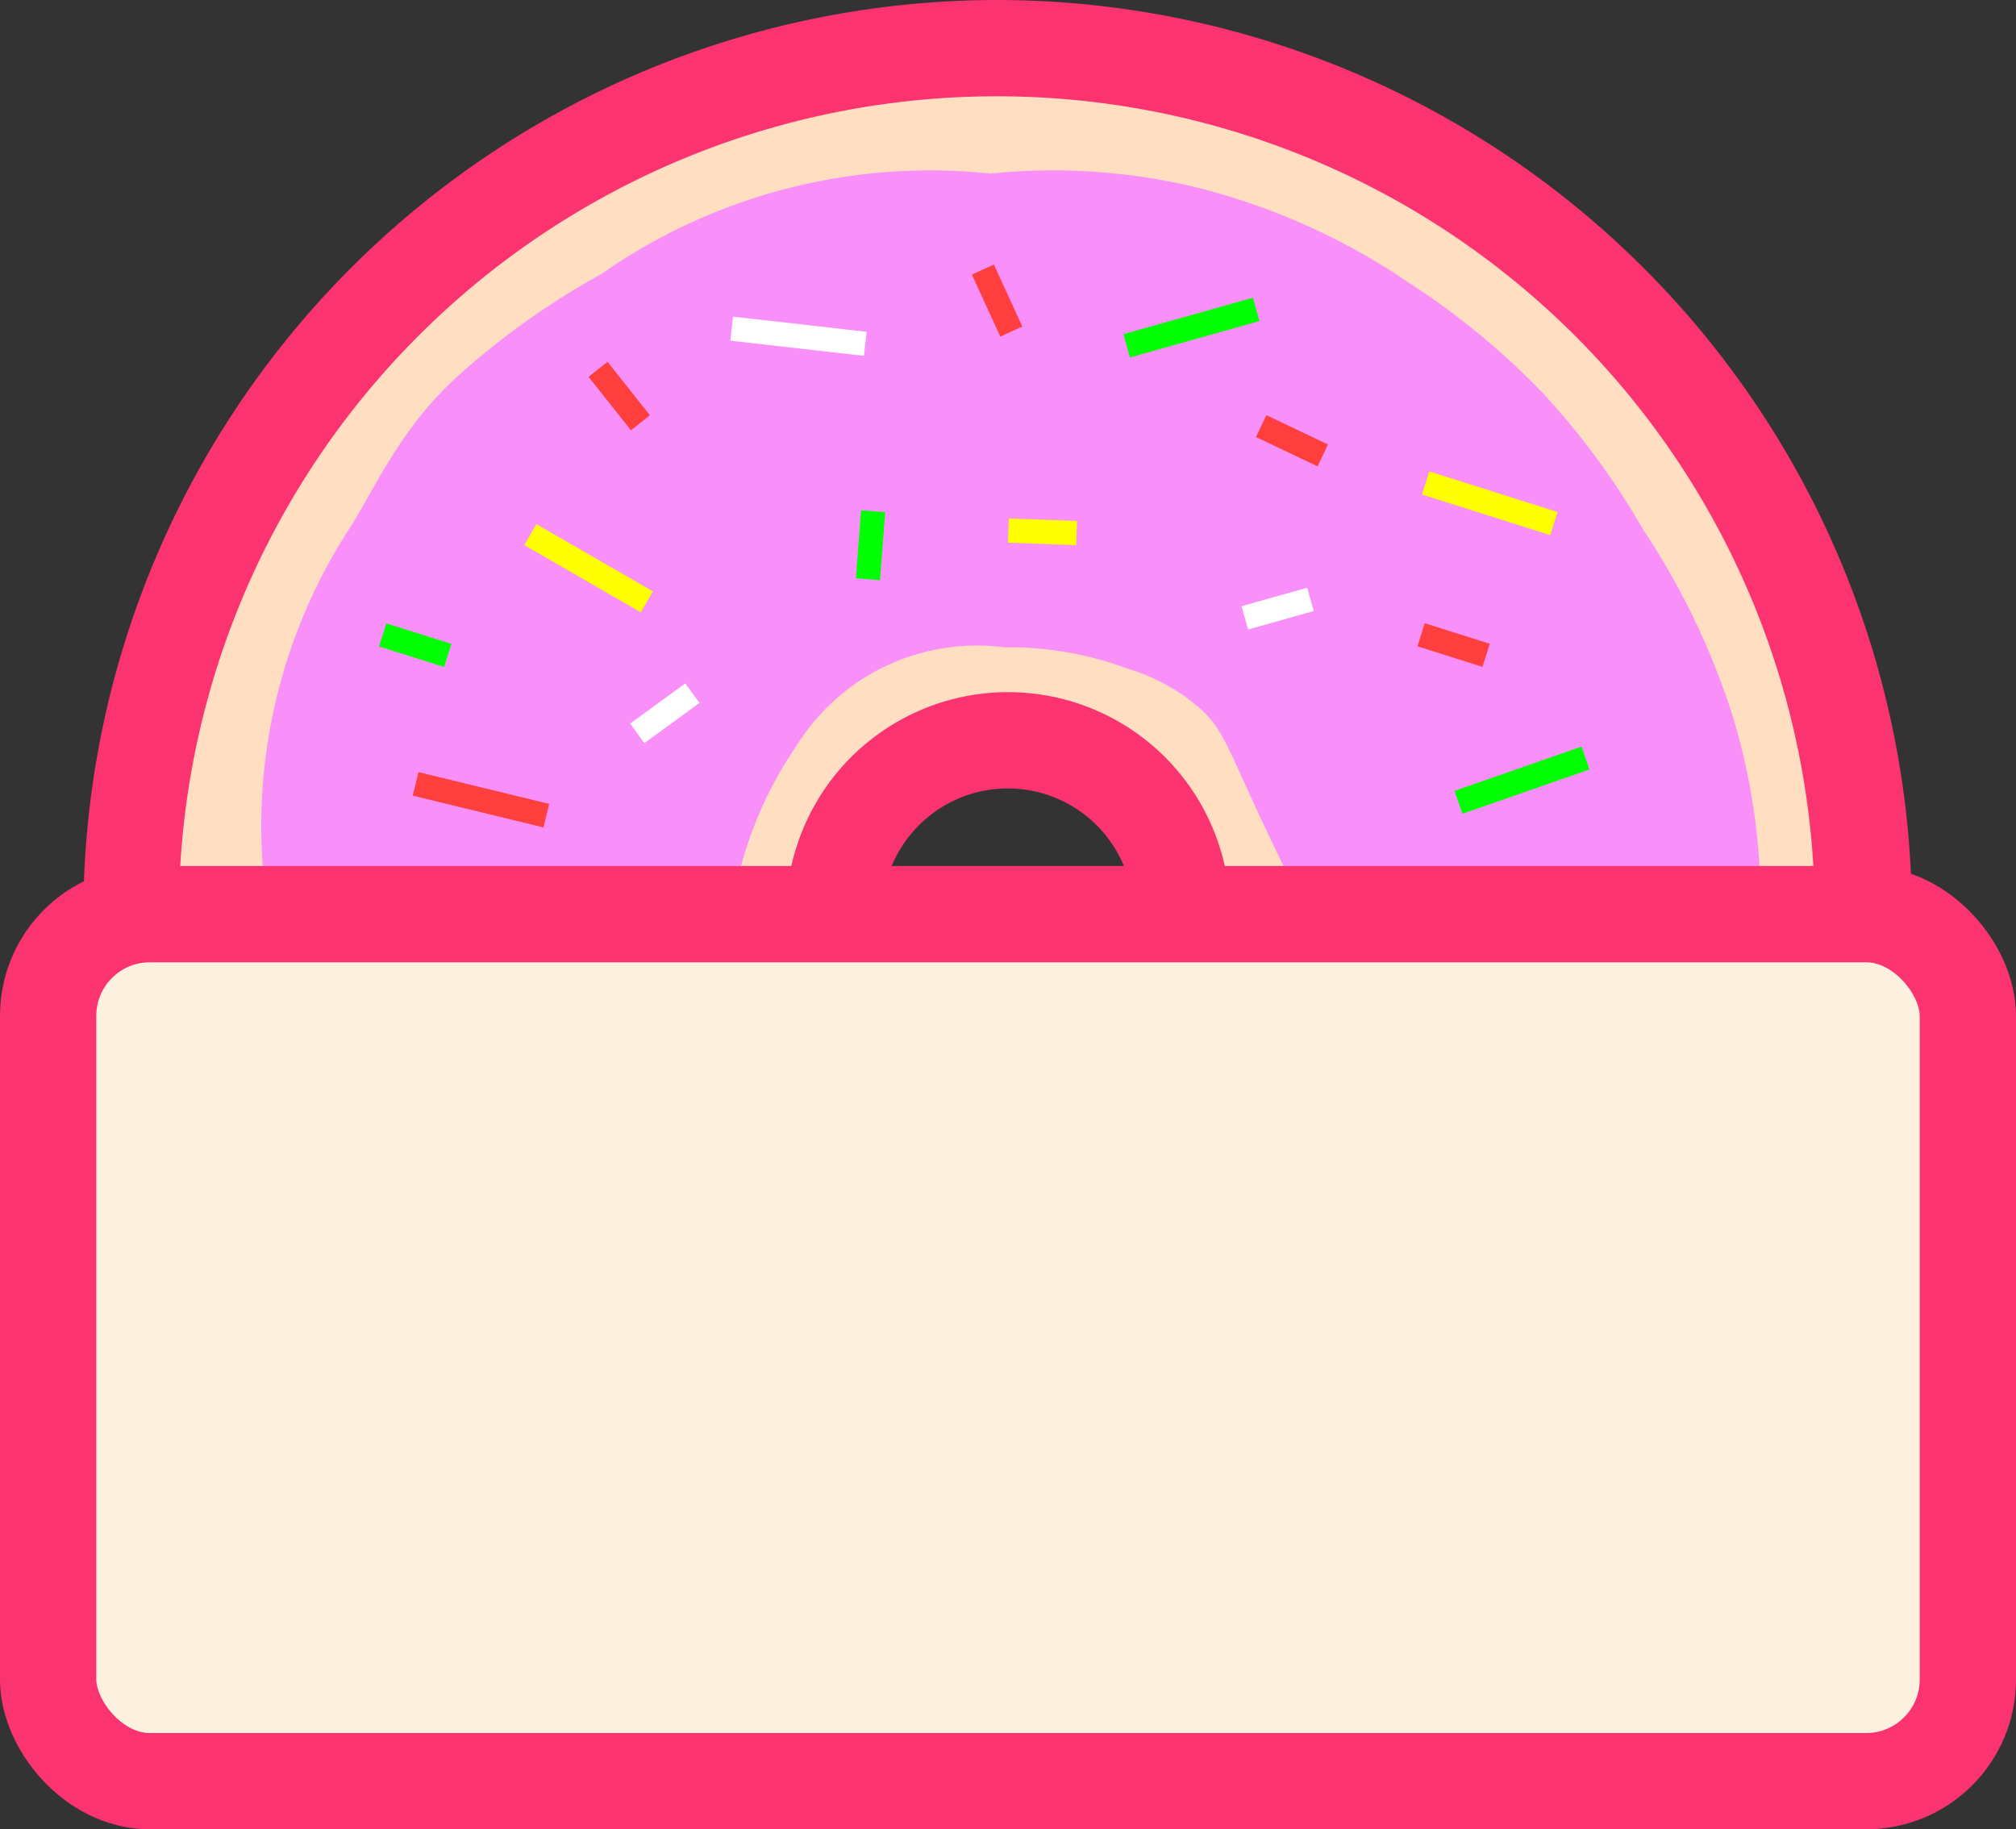 <svg xmlns="http://www.w3.org/2000/svg" viewBox="0 0 146.57 132.99"><rect x="0" y="0" width="146.57" height="132.99" fill="#333333" stroke="none"/><defs><style>.cls-1{fill:#ffdec2;}.cls-2{fill:#fb3371;}.cls-3{fill:#f98ff9;}.cls-4{fill:#ff3e3e;}.cls-5{fill:#fff;}.cls-6{fill:lime;}.cls-7{fill:#ff0;}.cls-8{fill:#fcf0de;stroke:#fb3371;stroke-miterlimit:10;stroke-width:7px;}</style></defs><title>chardyBasketAsset 10</title><g id="Layer_2" data-name="Layer 2"><g id="Layer_1-2" data-name="Layer 1"><path class="cls-1" d="M72.49,129.43a63,63,0,1,1,63-63A63,63,0,0,1,72.49,129.43Zm.79-75.6A12.64,12.64,0,1,0,85.91,66.47,12.65,12.65,0,0,0,73.28,53.83Z"/><path class="cls-2" d="M72.49,7A59.47,59.47,0,1,1,13,66.47,59.47,59.47,0,0,1,72.49,7m.79,75.6A16.14,16.14,0,1,0,57.15,66.47,16.13,16.13,0,0,0,73.28,82.6M72.49,0A66.47,66.47,0,1,0,139,66.47,66.55,66.55,0,0,0,72.49,0Zm.79,75.6a9.14,9.14,0,1,1,9.13-9.13,9.15,9.15,0,0,1-9.13,9.13Z"/><path class="cls-3" d="M19.25,64.53a39.67,39.67,0,0,1,6-25.86c2.06-3.17,3.77-7.51,8.16-11.44a55.7,55.7,0,0,1,10.3-7.3A41.67,41.67,0,0,1,72,12.62a44.73,44.73,0,0,1,14.6.91,48.06,48.06,0,0,1,15.79,7A54.56,54.56,0,0,1,112,28.4a54.23,54.23,0,0,1,7.43,10.05A54.18,54.18,0,0,1,126,52.14a47.59,47.59,0,0,1,2,12.79H94.29c-1.43-2.86-2.53-5.21-3.26-6.8-1.81-3.93-2.16-5-3.52-6.39A14,14,0,0,0,82,48.62a24.68,24.68,0,0,0-9-1.56A15.43,15.43,0,0,0,57.9,54.23a28.81,28.81,0,0,0-2.61,4.7,29.32,29.32,0,0,0-1.83,5.74Z"/><rect class="cls-4" x="30.08" y="57.27" width="9.78" height="1.76" transform="translate(14.72 -6.62) rotate(13.66)"/><rect class="cls-5" x="45.86" y="50.97" width="4.96" height="1.76" transform="translate(-21.27 38.43) rotate(-36.09)"/><rect class="cls-6" x="27.71" y="46.02" width="4.96" height="1.76" transform="translate(15.49 -6.9) rotate(17.49)"/><rect class="cls-4" x="42.54" y="27.91" width="4.96" height="1.76" transform="translate(39.6 -24.37) rotate(51.58)"/><rect class="cls-6" x="60.81" y="38.76" width="4.96" height="1.76" transform="translate(107.65 -20.44) rotate(94.38)"/><rect class="cls-4" x="70.01" y="20.97" width="4.96" height="1.76" transform="translate(62.13 -53.15) rotate(65.36)"/><rect class="cls-7" x="73.31" y="37.79" width="4.96" height="1.76" transform="translate(1.48 -2.77) rotate(2.11)"/><rect class="cls-4" x="91.45" y="31.16" width="4.96" height="1.76" transform="translate(22.87 -37.24) rotate(25.44)"/><rect class="cls-5" x="90.41" y="43.36" width="4.96" height="1.76" transform="translate(-8.51 26.81) rotate(-15.71)"/><rect class="cls-4" x="103.2" y="46.02" width="4.96" height="1.76" transform="translate(19.09 -29.72) rotate(17.57)"/><rect class="cls-7" x="37.9" y="40.43" width="9.78" height="1.76" transform="translate(26.39 -15.86) rotate(30)"/><rect class="cls-5" x="53.16" y="23.56" width="9.78" height="1.76" transform="translate(3.13 -6.39) rotate(6.48)"/><rect class="cls-6" x="81.73" y="22.93" width="9.78" height="1.76" transform="translate(-3.21 24.35) rotate(-15.71)"/><rect class="cls-7" x="103.42" y="35.71" width="9.78" height="1.76" transform="translate(16.1 -30.99) rotate(17.57)"/><rect class="cls-6" x="105.77" y="55.83" width="9.78" height="1.76" transform="translate(-12.51 39.62) rotate(-19.23)"/><rect class="cls-8" x="3.5" y="66.46" width="139.57" height="63.03" rx="7.39"/></g></g></svg>